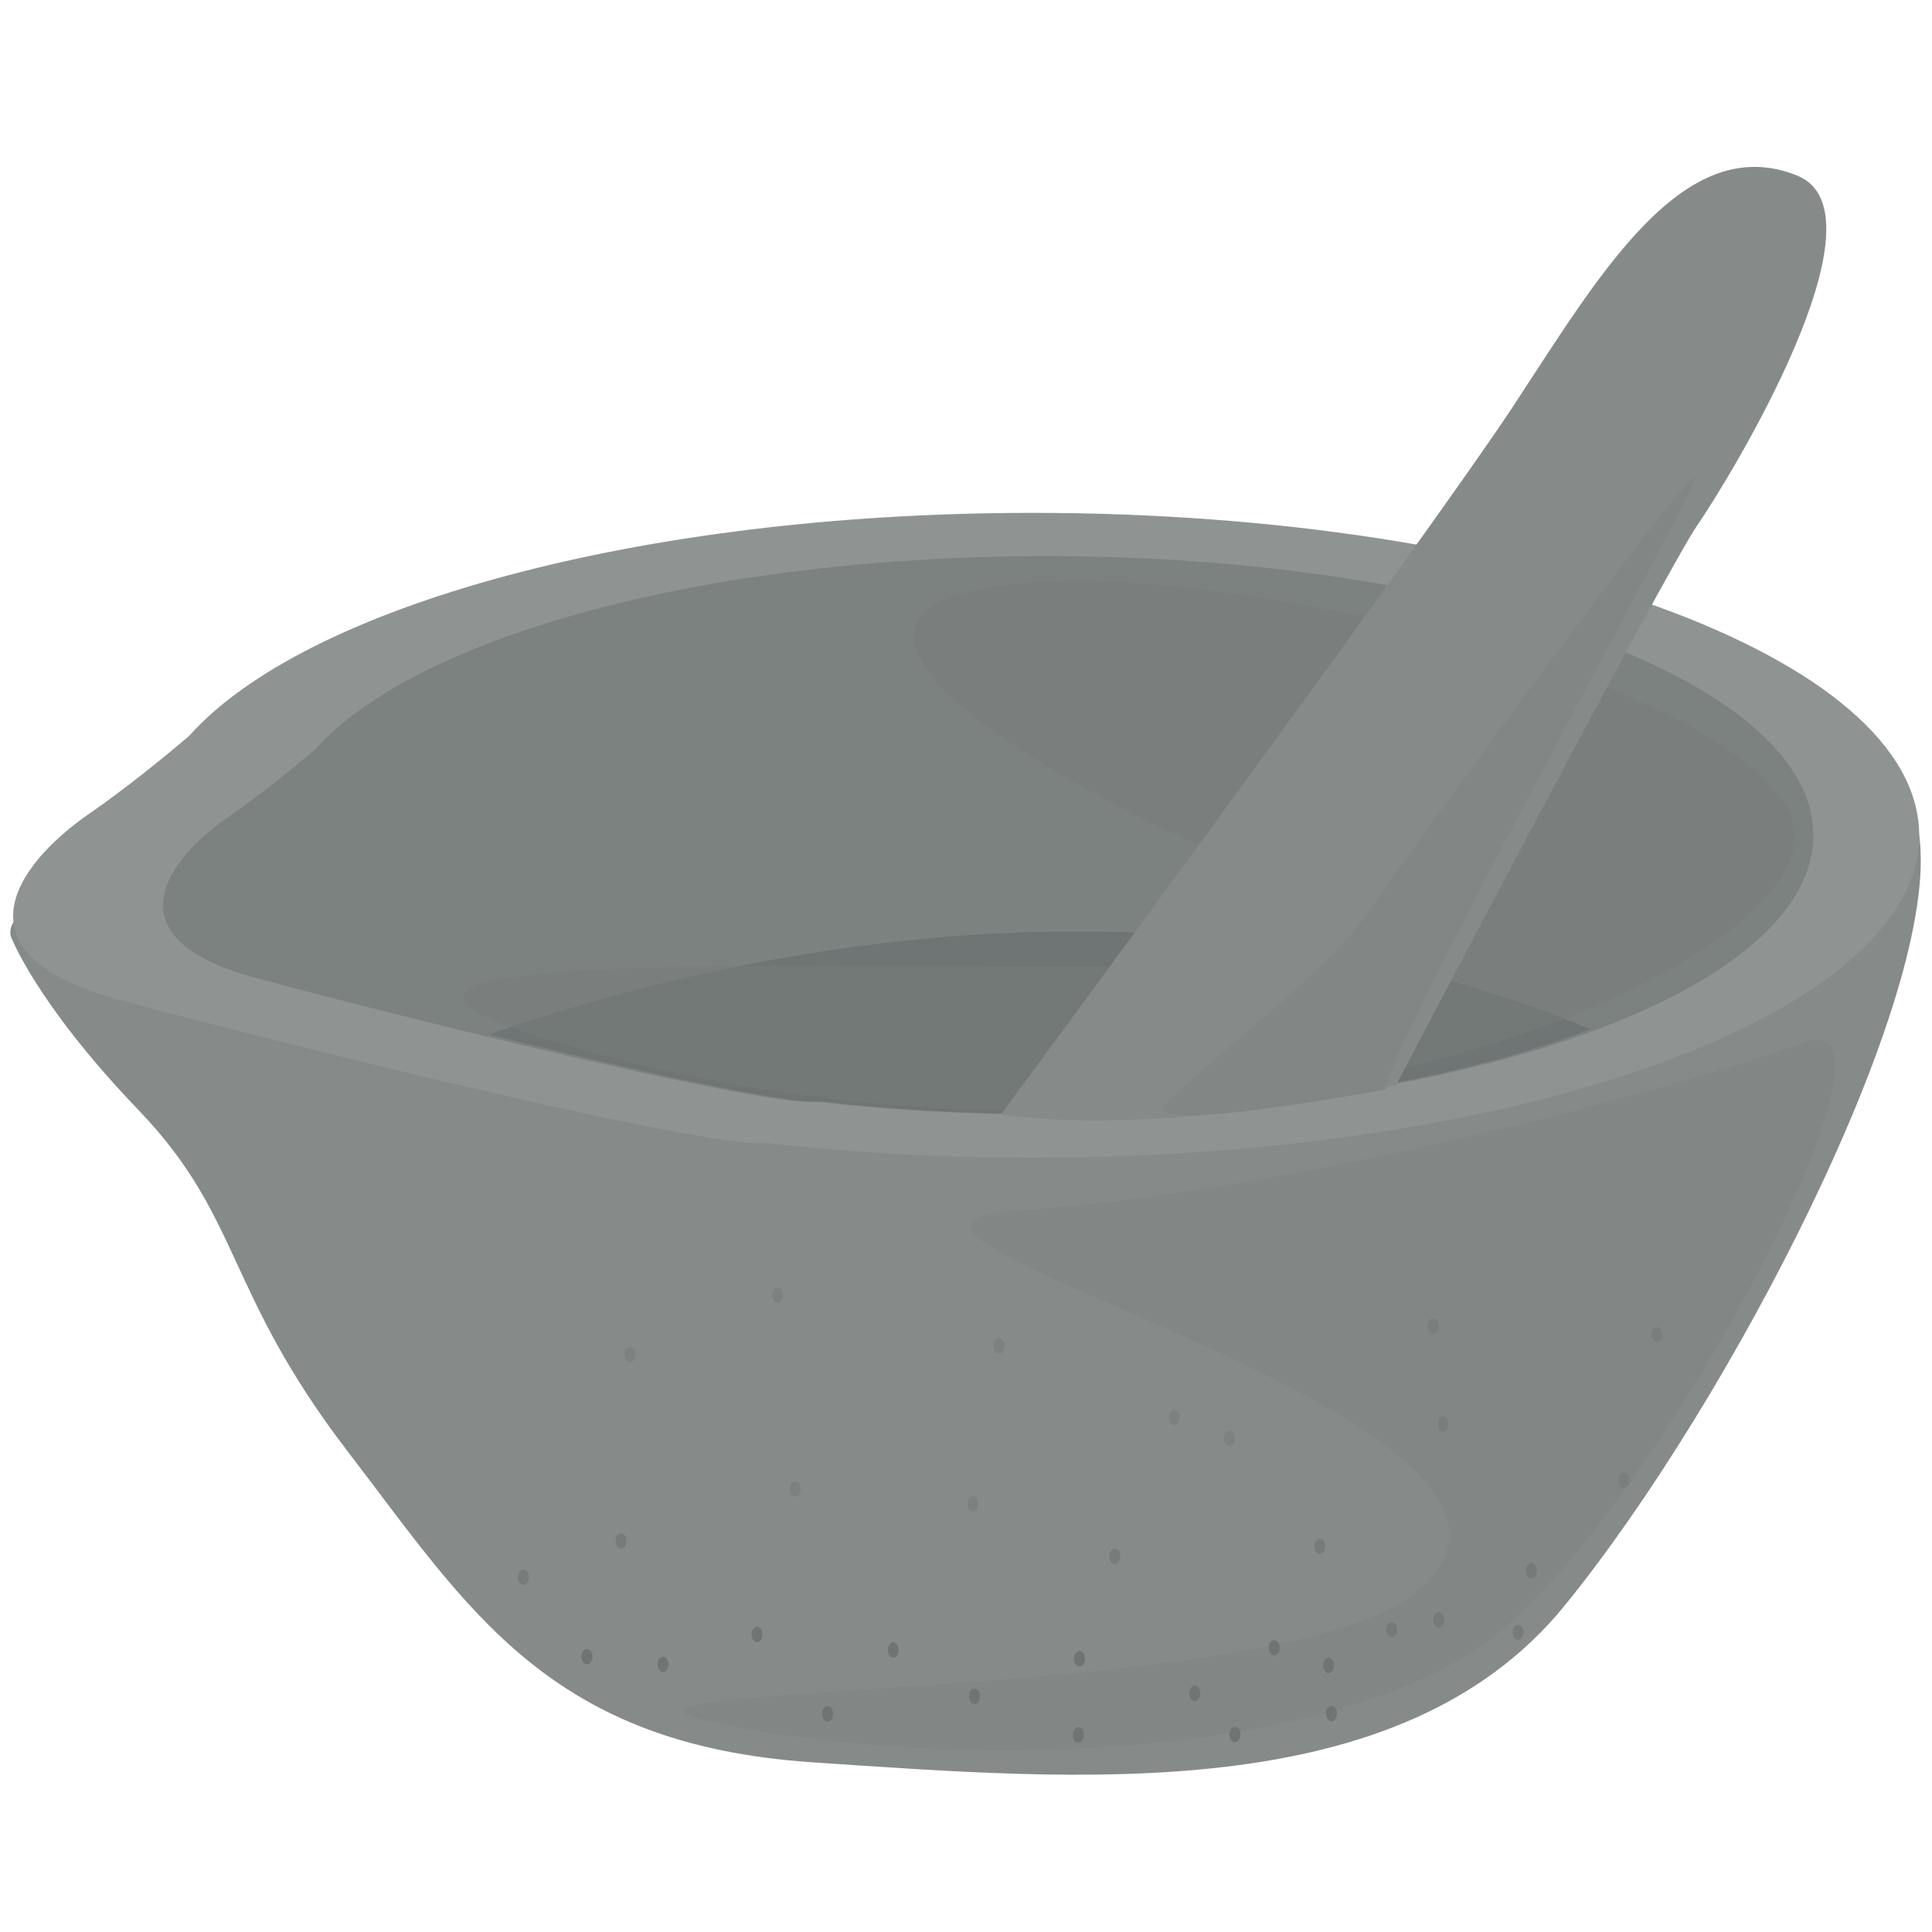 <?xml version="1.0" encoding="UTF-8"?>
<svg width="120px" height="120px" viewBox="0 0 120 120" version="1.1" xmlns="http://www.w3.org/2000/svg" xmlns:xlink="http://www.w3.org/1999/xlink">
    <!-- Generator: Sketch 51.1 (57501) - http://www.bohemiancoding.com/sketch -->
    <title>Garlic crusher1</title>
    <desc>Created with Sketch.</desc>
    <defs></defs>
    <g id="Garlic-crusher1" stroke="none" stroke-width="1" fill="none" fill-rule="evenodd">
        <g id="Group" transform="translate(0, 10)">
            <path d="M0.662,48.132 C0.662,48.132 2.168,52.239 8.602,58.947 C15.035,65.653 13.939,70.169 21.605,80.163 C29.115,89.952 34.062,98.368 50.489,99.462 C66.916,100.559 86.903,102.337 97.168,89.745 C107.432,77.15 120.576,51.782 119.205,41.88 C117.835,31.98 -1.118,38.823 0.662,48.132" id="Fill-646" fill="#868B8A"></path>
            <path d="M64.135,21.855 C39.657,21.855 18.917,27.666 11.757,35.7 C10.022,37.175 7.772,38.997 5.524,40.554 C1.102,43.609 -3.063,49.188 7.202,52.035 C12.132,53.401 24.59,56.562 34.459,58.744 C35.638,59.018 36.843,59.281 38.076,59.524 C42.843,60.517 46.524,61.142 47.651,60.992 C52.857,61.584 58.395,61.905 64.135,61.905 C94.549,61.905 119.205,52.939 119.205,41.88 C119.205,30.822 94.549,21.855 64.135,21.855" id="Fill-647" fill="#8F9493"></path>
            <path d="M64.954,24.541 C43.751,24.541 25.797,29.573 19.597,36.528 C18.096,37.805 16.146,39.384 14.201,40.731 C10.371,43.377 6.764,48.207 15.654,50.672 C19.923,51.855 30.711,54.592 39.259,56.483 C40.273,56.719 41.319,56.947 42.389,57.158 C46.516,58.018 49.703,58.558 50.684,58.429 C55.184,58.941 59.984,59.22 64.954,59.22 C91.289,59.22 112.63,51.457 112.63,41.88 C112.63,32.306 91.289,24.541 64.954,24.541" id="Fill-648" fill="#7C8280"></path>
            <path d="M44.83,97.091 C58.792,99.96 81.697,99.462 92.1,92.162 C102.503,84.863 119.846,51.829 111.997,54.748 C104.149,57.667 79.978,64.061 63.446,65.151 C46.841,66.246 101.595,78.293 87.722,89.059 C78.827,95.968 31.507,94.353 44.83,97.091" id="Fill-649" fill="#828786"></path>
            <path d="M30.355,54.254 C33.492,55.025 36.73,55.794 39.697,56.458 C40.703,56.696 41.732,56.923 42.786,57.134 C46.857,57.995 50.003,58.535 50.959,58.406 C55.403,58.918 60.138,59.195 65.035,59.195 C78.284,59.195 90.251,57.172 98.797,53.921 C72.146,42.949 44.838,49.239 30.355,54.254" id="Fill-650" fill="#6E7574"></path>
            <path d="M66.997,26.083 C66.714,26.083 66.446,26.087 66.186,26.094 C43.005,26.642 67.459,41.059 87.17,47.447 C91.224,48.758 89.814,49.432 85.37,49.764 C89.278,50.605 93.227,51.753 97.159,53.269 C107.465,49.264 113.108,43.995 111.081,40.33 C106.443,31.943 79.143,26.083 66.997,26.083 Z M45.973,49.999 C32.874,50.134 23.829,50.872 31.698,53.797 C35.688,52.469 40.524,51.093 45.973,49.999 Z" id="Fill-651" fill="#7A7F7D"></path>
            <path d="M85.37,49.764 C82.208,50 77.505,50.066 72.138,50.066 C68.927,50.066 65.473,50.042 61.97,50.021 C58.468,49.997 54.916,49.974 51.503,49.974 C49.605,49.974 47.749,49.981 45.973,49.999 C40.524,51.093 35.688,52.469 31.698,53.797 C33.156,54.341 35.193,54.958 37.897,55.66 C46.93,58.009 55.784,58.983 64.054,58.983 C77.116,58.983 88.711,56.552 97.159,53.269 C93.227,51.753 89.278,50.605 85.37,49.764" id="Fill-652" fill="#727977"></path>
            <path d="M62.173,59.22 C62.173,59.22 88.63,23.355 93.924,15.325 C99.219,7.294 104.497,-1.991 111.632,0.908 C117.47,3.279 107.432,19.705 105.422,22.626 C103.419,25.546 86.716,57.393 86.716,57.393 C86.716,57.393 72.389,60.679 62.173,59.22" id="Fill-653" fill="#868B8A"></path>
            <path d="M72.389,58.581 C75.754,55.213 82.427,50.368 84.803,46.899 C87.17,43.432 106.524,16.784 105.243,19.888 C103.962,22.991 85.897,55.66 86.076,57.667 C86.076,57.667 70.386,60.589 72.389,58.581" id="Fill-654" fill="#828786"></path>
            <path d="M55.824,92.482 C55.824,92.748 55.67,92.962 55.484,92.962 C55.297,92.962 55.143,92.748 55.143,92.482 C55.143,92.217 55.297,92.003 55.484,92.003 C55.67,92.003 55.824,92.217 55.824,92.482" id="Fill-655" fill="#6E7574"></path>
            <path d="M41.522,93.372 C41.522,93.637 41.368,93.851 41.181,93.851 C40.986,93.851 40.841,93.637 40.841,93.372 C40.841,93.106 40.986,92.894 41.181,92.894 C41.368,92.894 41.522,93.106 41.522,93.372" id="Fill-656" fill="#6E7574"></path>
            <path d="M82.865,93.441 C82.865,93.705 82.711,93.919 82.516,93.919 C82.33,93.919 82.176,93.705 82.176,93.441 C82.176,93.174 82.33,92.962 82.516,92.962 C82.711,92.962 82.865,93.174 82.865,93.441" id="Fill-657" fill="#6E7574"></path>
            <path d="M67.395,93.03 C67.395,93.295 67.241,93.509 67.054,93.509 C66.859,93.509 66.705,93.295 66.705,93.03 C66.705,92.765 66.859,92.551 67.054,92.551 C67.241,92.551 67.395,92.765 67.395,93.03" id="Fill-658" fill="#6E7574"></path>
            <path d="M47.359,91.523 C47.359,91.788 47.205,92.003 47.019,92.003 C46.832,92.003 46.678,91.788 46.678,91.523 C46.678,91.258 46.832,91.044 47.019,91.044 C47.205,91.044 47.359,91.258 47.359,91.523" id="Fill-659" fill="#6E7574"></path>
            <path d="M51.746,96.452 C51.746,96.718 51.592,96.931 51.397,96.931 C51.211,96.931 51.057,96.718 51.057,96.452 C51.057,96.186 51.211,95.972 51.397,95.972 C51.592,95.972 51.746,96.186 51.746,96.452" id="Fill-660" fill="#6E7574"></path>
            <path d="M77.043,97.73 C77.043,97.995 76.889,98.209 76.703,98.209 C76.508,98.209 76.362,97.995 76.362,97.73 C76.362,97.464 76.508,97.251 76.703,97.251 C76.889,97.251 77.043,97.464 77.043,97.73" id="Fill-661" fill="#6E7574"></path>
            <path d="M60.868,95.357 C60.868,95.622 60.714,95.836 60.527,95.836 C60.341,95.836 60.186,95.622 60.186,95.357 C60.186,95.092 60.341,94.878 60.527,94.878 C60.714,94.878 60.868,95.092 60.868,95.357" id="Fill-662" fill="#6E7574"></path>
            <path d="M74.554,95.174 C74.554,95.439 74.4,95.652 74.214,95.652 C74.027,95.652 73.873,95.439 73.873,95.174 C73.873,94.909 74.027,94.695 74.214,94.695 C74.4,94.695 74.554,94.909 74.554,95.174" id="Fill-663" fill="#6E7574"></path>
            <path d="M79.484,92.346 C79.484,92.611 79.33,92.824 79.143,92.824 C78.957,92.824 78.803,92.611 78.803,92.346 C78.803,92.08 78.957,91.866 79.143,91.866 C79.33,91.866 79.484,92.08 79.484,92.346" id="Fill-664" fill="#6E7574"></path>
            <path d="M83.043,96.429 C83.043,96.695 82.889,96.909 82.703,96.909 C82.516,96.909 82.362,96.695 82.362,96.429 C82.362,96.164 82.516,95.95 82.703,95.95 C82.889,95.95 83.043,96.164 83.043,96.429" id="Fill-665" fill="#6E7574"></path>
            <path d="M48.3,69.964 C48.105,69.964 47.959,70.179 47.959,70.444 C47.959,70.709 48.105,70.922 48.3,70.922 C48.486,70.922 48.641,70.709 48.641,70.444 C48.641,70.179 48.486,69.964 48.3,69.964" id="Fill-667" fill="#7D8281"></path>
            <path d="M89.635,77.972 C89.449,77.972 89.295,78.186 89.295,78.451 C89.295,78.717 89.449,78.931 89.635,78.931 C89.83,78.931 89.976,78.717 89.976,78.451 C89.976,78.186 89.83,77.972 89.635,77.972" id="Fill-669" fill="#7A7F7E"></path>
            <path d="M72.941,77.562 C72.746,77.562 72.592,77.775 72.592,78.041 C72.592,78.307 72.746,78.519 72.941,78.519 C73.127,78.519 73.281,78.307 73.281,78.041 C73.281,77.775 73.127,77.562 72.941,77.562" id="Fill-670" fill="#7D8281"></path>
            <path d="M76.362,78.862 C76.168,78.862 76.014,79.075 76.014,79.341 C76.014,79.606 76.168,79.82 76.362,79.82 C76.549,79.82 76.703,79.606 76.703,79.341 C76.703,79.075 76.549,78.862 76.362,78.862" id="Fill-671" fill="#7D8281"></path>
            <path d="M102.916,72.429 C102.722,72.429 102.576,72.642 102.576,72.907 C102.576,73.172 102.722,73.386 102.916,73.386 C103.103,73.386 103.257,73.172 103.257,72.907 C103.257,72.642 103.103,72.429 102.916,72.429" id="Fill-672" fill="#7A7F7E"></path>
            <path d="M101.141,82.215 C101.116,82.256 101.084,82.296 101.059,82.335 C101.092,82.303 101.116,82.262 101.141,82.215" id="Fill-673" fill="#7D8281"></path>
            <path d="M100.865,81.462 C100.67,81.462 100.516,81.676 100.516,81.941 C100.516,82.207 100.67,82.421 100.865,82.421 C100.93,82.421 101.003,82.391 101.059,82.335 C101.084,82.296 101.116,82.256 101.141,82.215 C101.181,82.138 101.205,82.044 101.205,81.941 C101.205,81.676 101.051,81.462 100.865,81.462" id="Fill-674" fill="#7A7F7E"></path>
            <path d="M39.13,73.661 C38.935,73.661 38.781,73.874 38.781,74.139 C38.781,74.404 38.935,74.618 39.13,74.618 C39.316,74.618 39.47,74.404 39.47,74.139 C39.47,73.874 39.316,73.661 39.13,73.661" id="Fill-677" fill="#7D8281"></path>
            <path d="M62.051,73.112 C61.865,73.112 61.711,73.327 61.711,73.592 C61.711,73.858 61.865,74.071 62.051,74.071 C62.246,74.071 62.4,73.858 62.4,73.592 C62.4,73.327 62.246,73.112 62.051,73.112" id="Fill-678" fill="#7D8281"></path>
            <path d="M60.438,82.922 C60.243,82.922 60.089,83.137 60.089,83.402 C60.089,83.667 60.243,83.88 60.438,83.88 C60.624,83.88 60.778,83.667 60.778,83.402 C60.778,83.137 60.624,82.922 60.438,82.922" id="Fill-679" fill="#7D8281"></path>
            <path d="M89.019,71.882 C88.832,71.882 88.678,72.095 88.678,72.361 C88.678,72.626 88.832,72.839 89.019,72.839 C89.214,72.839 89.359,72.626 89.359,72.361 C89.359,72.095 89.214,71.882 89.019,71.882" id="Fill-680" fill="#7A7F7E"></path>
            <path d="M49.395,82.01 C49.2,82.01 49.054,82.224 49.054,82.49 C49.054,82.755 49.2,82.969 49.395,82.969 C49.581,82.969 49.735,82.755 49.735,82.49 C49.735,82.224 49.581,82.01 49.395,82.01" id="Fill-681" fill="#7D8281"></path>
            <path d="M36.803,92.894 C36.803,93.157 36.649,93.372 36.458,93.372 C36.268,93.372 36.115,93.157 36.115,92.894 C36.115,92.629 36.268,92.414 36.458,92.414 C36.649,92.414 36.803,92.629 36.803,92.894" id="Fill-682" fill="#6E7574"></path>
            <path d="M67.322,97.752 C67.322,98.017 67.176,98.231 66.981,98.231 C66.795,98.231 66.641,98.017 66.641,97.752 C66.641,97.488 66.795,97.273 66.981,97.273 C67.176,97.273 67.322,97.488 67.322,97.752" id="Fill-683" fill="#6E7574"></path>
            <path d="M32.51,87.486 C32.32,87.486 32.168,87.7 32.168,87.966 C32.168,88.231 32.32,88.444 32.51,88.444 C32.7,88.444 32.852,88.231 32.852,87.966 C32.852,87.7 32.7,87.486 32.51,87.486" id="Fill-684" fill="#777C7A"></path>
            <path d="M95.108,87.075 C94.922,87.075 94.768,87.29 94.768,87.555 C94.768,87.82 94.922,88.034 95.108,88.034 C95.303,88.034 95.457,87.82 95.457,87.555 C95.457,87.29 95.303,87.075 95.108,87.075" id="Fill-685" fill="#757B79"></path>
            <path d="M89.359,90.132 C89.173,90.132 89.019,90.346 89.019,90.611 C89.019,90.876 89.173,91.091 89.359,91.091 C89.554,91.091 89.708,90.876 89.708,90.611 C89.708,90.346 89.554,90.132 89.359,90.132" id="Fill-686" fill="#757B79"></path>
            <path d="M86.441,90.748 C86.254,90.748 86.1,90.962 86.1,91.228 C86.1,91.493 86.254,91.708 86.441,91.708 C86.635,91.708 86.789,91.493 86.789,91.228 C86.789,90.962 86.635,90.748 86.441,90.748" id="Fill-687" fill="#757B79"></path>
            <path d="M81.973,85.57 C81.778,85.57 81.632,85.783 81.632,86.048 C81.632,86.314 81.778,86.527 81.973,86.527 C82.159,86.527 82.314,86.314 82.314,86.048 C82.314,85.783 82.159,85.57 81.973,85.57" id="Fill-688" fill="#777C7A"></path>
            <path d="M94.289,90.908 C94.103,90.908 93.949,91.121 93.949,91.386 C93.949,91.652 94.103,91.866 94.289,91.866 C94.484,91.866 94.63,91.652 94.63,91.386 C94.63,91.121 94.484,90.908 94.289,90.908" id="Fill-689" fill="#777C7A"></path>
            <path d="M69.243,86.184 C69.049,86.184 68.895,86.399 68.895,86.664 C68.895,86.929 69.049,87.144 69.243,87.144 C69.43,87.144 69.584,86.929 69.584,86.664 C69.584,86.399 69.43,86.184 69.243,86.184" id="Fill-690" fill="#777C7A"></path>
            <path d="M38.578,85.227 C38.392,85.227 38.238,85.441 38.238,85.706 C38.238,85.972 38.392,86.184 38.578,86.184 C38.765,86.184 38.919,85.972 38.919,85.706 C38.919,85.441 38.765,85.227 38.578,85.227" id="Fill-691" fill="#777C7A"></path>
        </g>
    </g>
</svg>